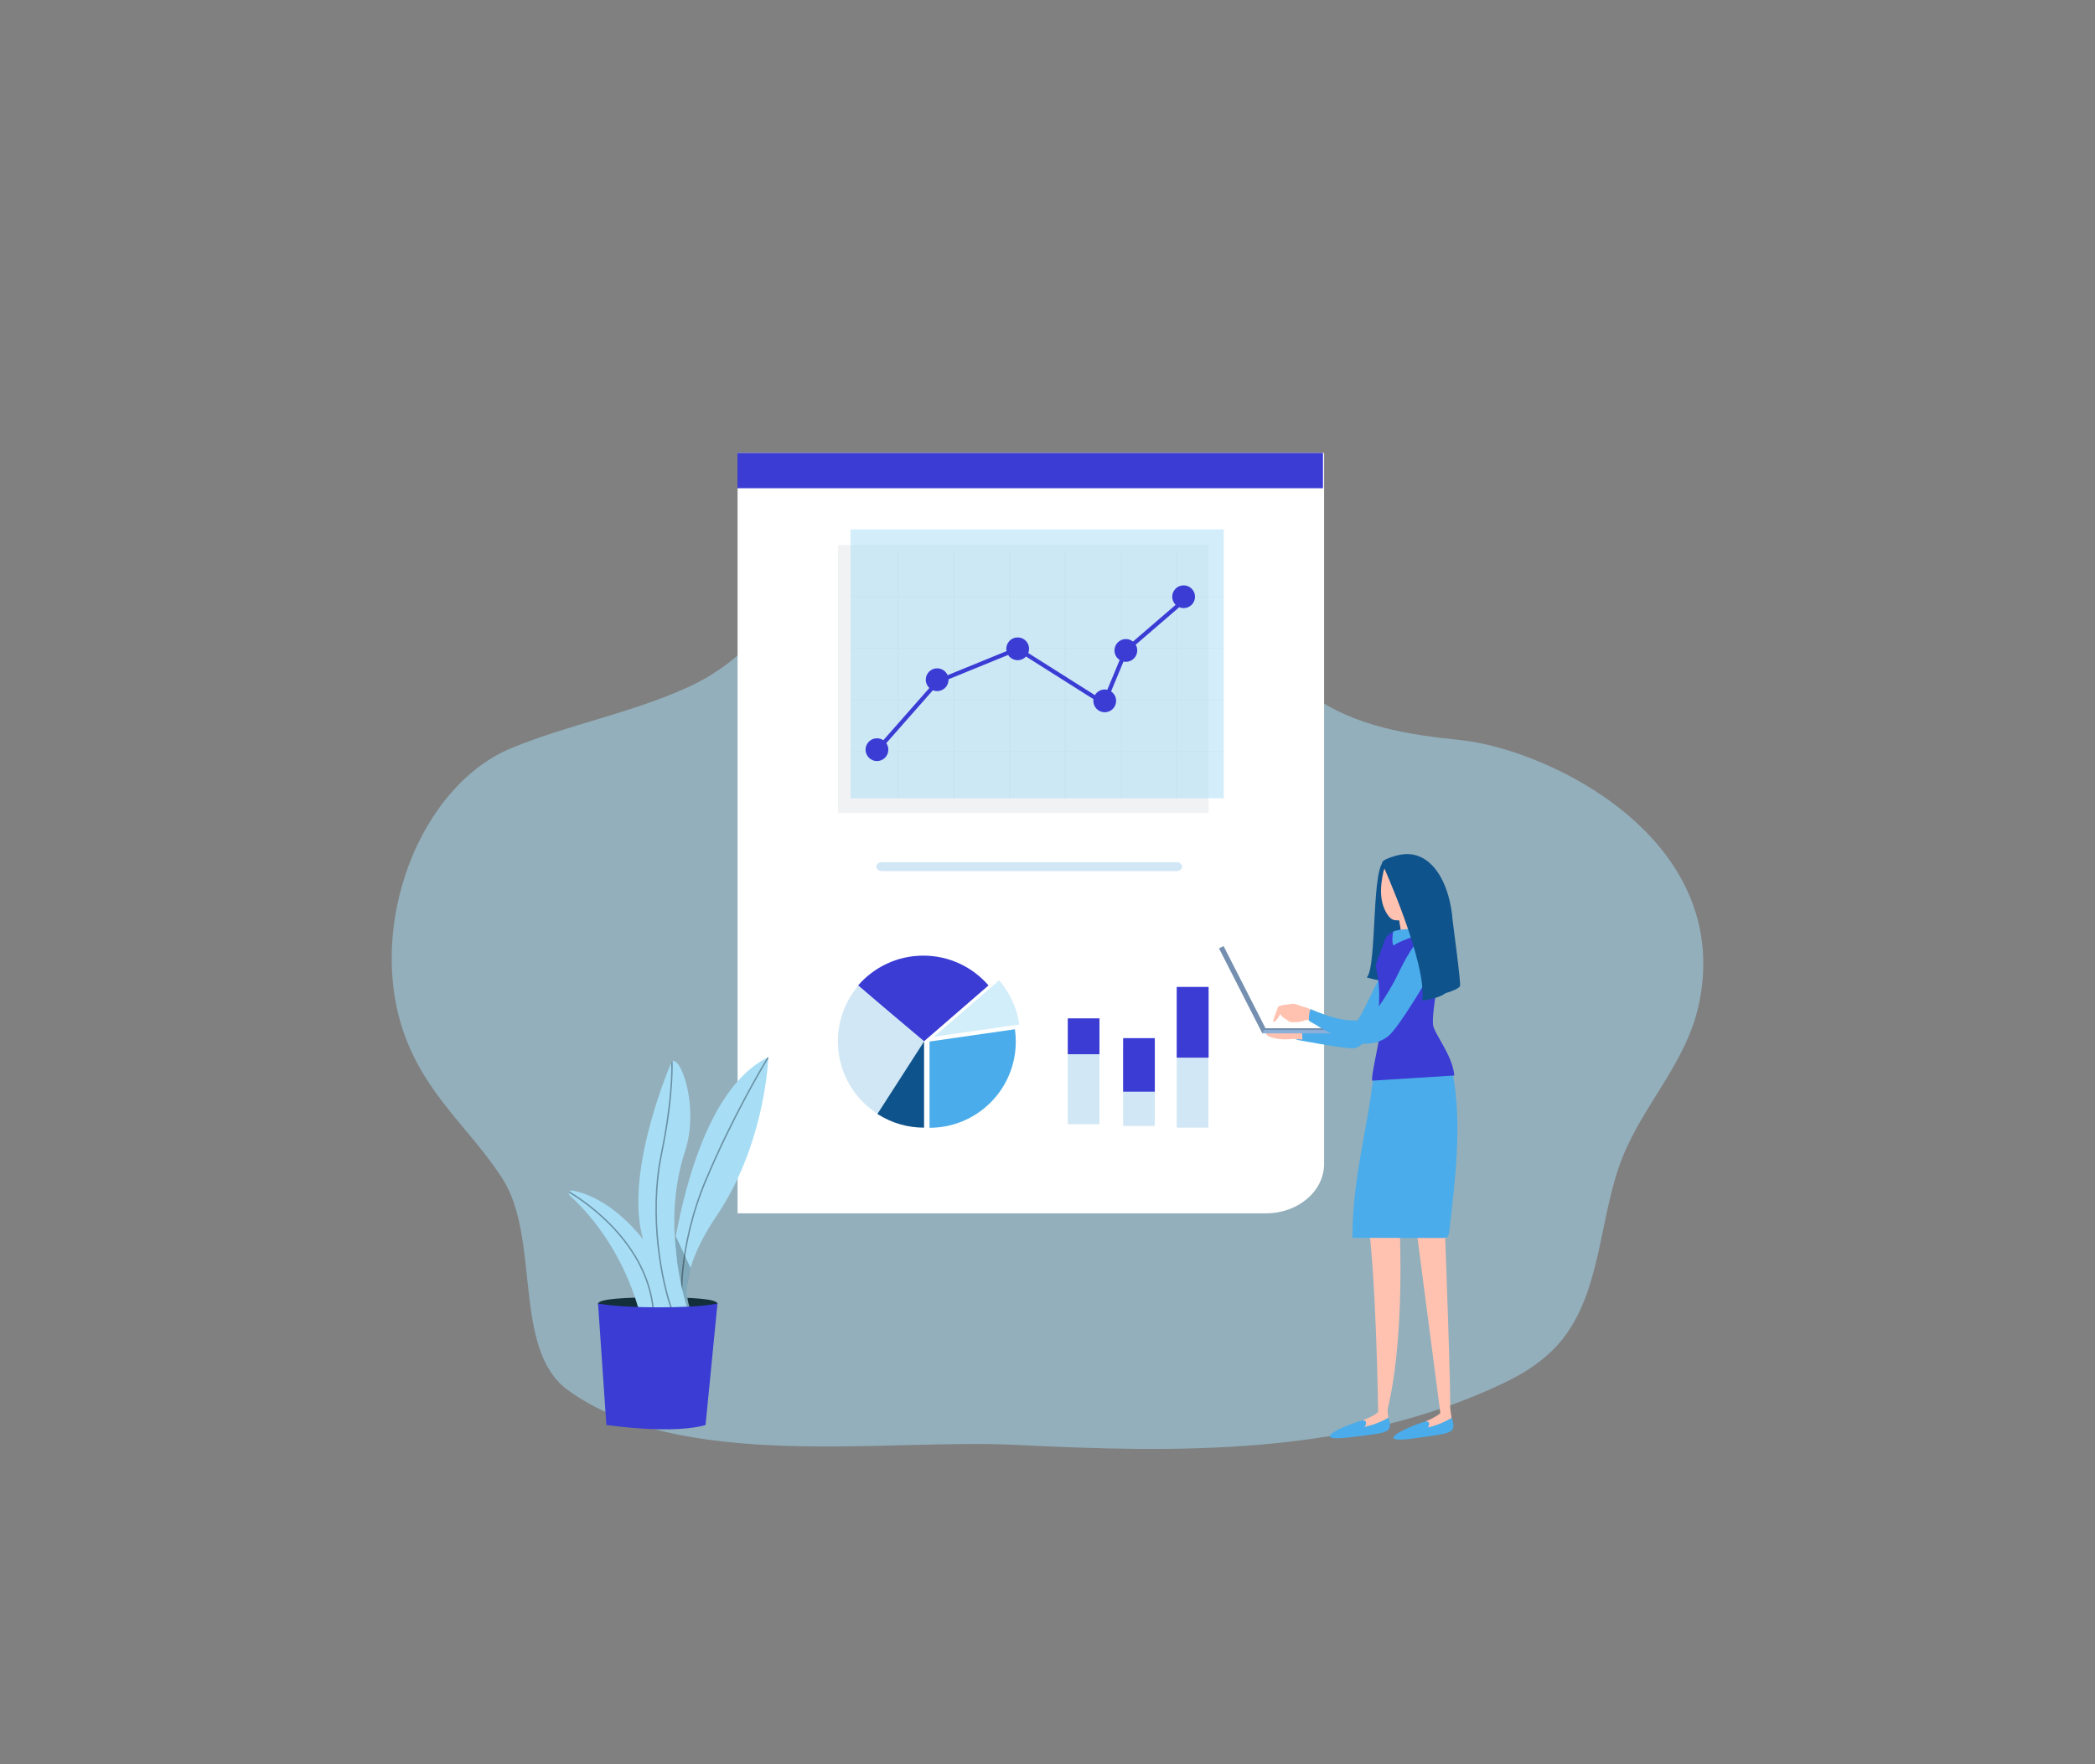 <svg xmlns="http://www.w3.org/2000/svg" xmlns:xlink="http://www.w3.org/1999/xlink" x="0px" y="0px" viewBox="0 0 500 421" xml:space="preserve">
<rect x="0" y="0" width="500" height="421" fill="#808080" stroke="none"/>
<g xmlns="http://www.w3.org/2000/svg" id="BACKGROUND">
</g>
<g xmlns="http://www.w3.org/2000/svg" id="OBJECTS">
	<path opacity="0.5" fill="#A7DEF6" d="M270.616,131.949c3.829,1.937,7.419,4.082,10.674,6.369   c11.376,7.99,20.529,19.622,31.708,27.636c10.558,7.567,23.45,9.407,35.529,10.67c21.058,2.205,64.976,23.351,57.046,62.542   c-2.885,14.262-13.06,23.949-18.269,36.864c-5.54,13.739-4.959,30.875-13.781,42.785c-3.88,5.237-9.237,8.696-14.738,11.316   c-36.604,17.431-77.709,16.621-116.522,14.699c-30.634-1.517-79.837,6.499-106.745-13.073c-13.359-9.718-6.412-36.282-15.656-50.55   c-7.769-11.989-18.341-19.862-23.535-34.871c-8.836-25.536,3.76-58.768,25.818-67.833c13.783-5.665,28.384-8.26,42.008-14.481   c14.078-6.429,19.501-16.06,30.236-27.458C213.795,115.962,246.825,119.916,270.616,131.949z"></path>
	<g>
		<path fill="#FFFFFF" d="M302.159,289.573H176.033V108.095h139.983v169.658C316.016,284.281,309.812,289.573,302.159,289.573z"></path>
		<rect x="176" y="108.095" fill="#3a3cd4" width="139.749" height="8.426"></rect>
	</g>
	<g>
		<g>
			<path fill="#D1E7F5" d="M280.716,207.901c1.885,0,1.885-2.132,0-2.132c-23.382,0-46.764,0-70.146,0c-1.885,0-1.885,2.132,0,2.132     l0,0H280.716z"></path>
		</g>
	</g>
	<rect x="199.975" y="130.082" opacity="0.07" fill="#2E4661" width="88.477" height="63.962"></rect>
	<g>
		<g>
			<g opacity="0.5">
				<rect x="202.997" y="126.371" fill="#A7DEF6" width="89.078" height="64.153"></rect>
				<rect x="202.997" y="126.371" fill="#A7DEF6" width="88.956" height="5.107"></rect>
			</g>
			<path opacity="0.03" fill="#272525" d="M291.888,142.503v-0.198h-10.935v-10.73h-0.198v10.73h-13.108v-10.73h-0.198v10.73     h-13.108v-10.73h-0.198v10.73h-13.108v-10.73h-0.198v10.73h-13.108v-10.73h-0.198v10.73h-13.108v-10.73h-0.197v10.73h-10.917     v0.198h10.917v12.124h-10.917v0.197h10.917v12.124h-10.917v0.199h10.917v12.123h-10.917v0.198h10.917v11.28h0.197v-11.28h13.108     v11.28h0.198v-11.28h13.108v11.28h0.198v-11.28h13.108v11.28h0.198v-11.28h13.108v11.28h0.198v-11.28h13.108v11.28h0.198v-11.28     h10.935v-0.198h-10.935v-12.123h10.935v-0.199h-10.935v-12.124h10.935v-0.197h-10.935v-12.124H291.888z M267.449,142.503v12.124     h-13.108v-12.124H267.449z M241.035,154.824h13.108v12.124h-13.108V154.824z M240.837,166.947h-13.108v-12.124h13.108V166.947z      M254.341,154.824h13.108v12.124h-13.108V154.824z M254.143,142.503v12.124h-13.108v-12.124H254.143z M240.837,142.503v12.124     h-13.108v-12.124H240.837z M214.422,142.503h13.108v12.124h-13.108V142.503z M214.422,154.824h13.108v12.124h-13.108V154.824z      M214.422,179.269v-12.123h13.108v12.123H214.422z M227.729,179.269v-12.123h13.108v12.123H227.729z M241.035,179.269v-12.123     h13.108v12.123H241.035z M254.341,179.269v-12.123h13.108v12.123H254.341z M280.755,179.269h-13.108v-12.123h13.108V179.269z      M280.755,166.947h-13.108v-12.124h13.108V166.947z M280.755,154.627h-13.108v-12.124h13.108V154.627z"></path>
		</g>
		<path fill="#3a3cd4" d="M282.489,139.702c-1.501,0-2.718,1.216-2.718,2.717c0,0.757,0.31,1.442,0.81,1.935    c-3.151,2.714-6.303,5.428-9.455,8.142c-0.24,0.207-0.479,0.413-0.718,0.62c-0.466-0.376-1.058-0.601-1.703-0.601    c-1.501,0-2.717,1.216-2.717,2.718c0,0.955,0.493,1.794,1.239,2.278c-0.691,1.662-1.381,3.324-2.071,4.986    c-0.294,0.709-0.588,1.418-0.883,2.126c-0.197-0.046-0.403-0.073-0.615-0.073c-1.003,0-1.877,0.545-2.348,1.354    c-3.045-1.925-6.089-3.85-9.134-5.773c-2.256-1.427-4.512-2.853-6.768-4.278c0.125-0.313,0.195-0.652,0.195-1.009    c0-1.5-1.217-2.718-2.718-2.718c-1.502,0-2.718,1.217-2.718,2.718c0,0.191,0.02,0.376,0.057,0.555    c-4.27,1.743-8.539,3.485-12.809,5.229c-0.419,0.171-0.837,0.342-1.256,0.512c-0.418-0.963-1.376-1.636-2.493-1.636    c-1.501,0-2.718,1.217-2.718,2.718c0,0.779,0.33,1.48,0.855,1.976c-0.635,0.72-1.268,1.439-1.903,2.16    c-3.027,3.435-6.054,6.871-9.081,10.308c-0.434-0.294-0.957-0.466-1.52-0.466c-1.501,0-2.718,1.217-2.718,2.718    c0,1.501,1.217,2.718,2.718,2.718c1.501,0,2.718-1.217,2.718-2.718c0-0.579-0.184-1.116-0.493-1.558    c2.584-2.934,5.168-5.868,7.753-8.801c1.121-1.273,2.244-2.546,3.365-3.819c0.315,0.128,0.66,0.2,1.022,0.2    c1.501,0,2.718-1.217,2.718-2.718c0-0.037-0.004-0.072-0.005-0.108c0.061-0.025,0.123-0.05,0.186-0.076    c4.678-1.91,9.356-3.819,14.035-5.729c0.483,0.753,1.326,1.253,2.287,1.253c0.788,0,1.496-0.338,1.992-0.873    c2.046,1.293,4.092,2.586,6.139,3.88c3.319,2.098,6.638,4.196,9.958,6.293c-0.02,0.134-0.034,0.268-0.034,0.407    c0,1.501,1.217,2.718,2.718,2.718c1.501,0,2.718-1.217,2.718-2.718c0-0.939-0.477-1.768-1.202-2.256    c0.987-2.374,1.974-4.749,2.96-7.124c0.184,0.039,0.375,0.061,0.571,0.061c1.5,0,2.718-1.217,2.718-2.718    c0-0.499-0.137-0.966-0.372-1.369c0.557-0.48,1.115-0.96,1.673-1.44c2.388-2.056,4.776-4.113,7.164-6.168    c0.515-0.443,1.03-0.888,1.545-1.332c0.325,0.138,0.683,0.213,1.057,0.213c1.501,0,2.718-1.217,2.718-2.718    C285.207,140.919,283.99,139.702,282.489,139.702z"></path>
	</g>
	<g>
		<path fill="#3a3cd4" d="M220.362,228.074c-6.219,0-11.785,2.754-15.559,7.106l15.559,13.481l15.558-13.481    C232.147,230.828,226.581,228.074,220.362,228.074z"></path>
		<path fill="#4AACEA" d="M242.222,245.644l-20.376,2.93v20.586c11.378,0,20.586-9.207,20.586-20.586    C242.432,247.579,242.357,246.602,242.222,245.644z"></path>
		<path fill="#D1E7F5" d="M204.826,235.248c-7.334,8.701-6.229,21.675,2.472,29.009c0.761,0.642,1.556,1.215,2.376,1.728    l10.893-17.468L204.826,235.248z"></path>
		<path fill="#0E538C" d="M220.539,269.131c-3.858,0.001-7.729-1.076-11.129-3.269l11.131-17.317L220.539,269.131z"></path>
		<path opacity="0.5" fill="#A7DEF6" d="M243.268,244.511c-0.57-4.007-2.291-7.637-4.818-10.552l-15.558,13.481L243.268,244.511z"></path>
	</g>
	<g>
		<rect x="254.838" y="250.093" fill="#D1E7F5" width="7.563" height="18.216"></rect>
		<rect x="254.838" y="243.04" fill="#3a3cd4" width="7.563" height="8.561"></rect>
	</g>
	<g>
		<rect x="280.839" y="250.915" fill="#D1E7F5" width="7.563" height="18.216"></rect>
		<rect x="280.839" y="235.541" fill="#3a3cd4" width="7.612" height="16.881"></rect>
	</g>
	<g>
		<rect x="268.049" y="249.477" fill="#D1E7F5" width="7.563" height="19.244"></rect>
		<rect x="268.049" y="247.765" fill="#3a3cd4" width="7.563" height="12.772"></rect>
	</g>
	<g>
		<path fill="#0E538C" d="M326.19,233.287c0,0,8.787,2.425,13.186,1.528c4.4-0.897,1.889-23.491-0.353-25.856    c-2.241-2.364-7.145-3.304-8.218-3.479C327.153,204.889,328.764,230.759,326.19,233.287z"></path>
		<path fill="#4AACEA" d="M336.142,229.245c-1.118-1.22-3.76-2.134-6.3,2.845c-2.54,4.98-5.792,12.5-7.214,13.108    c-1.423,0.61-8.638,1.422-13.617,1.422c-0.884,0,1.221-0.007,0.291-0.017c-0.001,0.48-0.003,0.958-0.008,1.435l0.631,0.208    c0,0,8.841,1.626,11.279,1.829c2.439,0.204,3.151,0.814,7.723-5.385C333.5,238.491,337.259,230.464,336.142,229.245z"></path>
		<path fill="#FFC2B0" d="M310.765,246.612c-4.105-0.039-8.527-0.195-8.527-0.195s-0.683,0.838,2.193,1.423    c2.122,0.431,4.02,0.102,4.02,0.102l2.395,0.15C310.812,247.599,310.784,247.105,310.765,246.612z"></path>
		<path fill="#FFC2B0" d="M344.825,292.99c0,0,1.603,42.48,1.238,44.154c-0.363,1.676-2.304,0.114-2.304,0.114l-6.431-49.316    l4.149-1.948L344.825,292.99z"></path>
		<path fill="#FFC2B0" d="M333.626,284.87c0,0,2.535,31.876-2.684,52.433l-2.026,0.039c0,0-0.403-34.443-2.889-49.863l0.888-6.329    L333.626,284.87z"></path>
		<g>
			<path fill="#4AACEA" d="M320.87,340.505c3.517-1.468,5.981-1.935,6.104-1.954c1.284,0.797,3.11,0.503,4.25-0.382     c0.418,0.676,0.577,1.832,0.467,2.354c-0.313,1.495-2.08,1.612-9.538,2.511C314.695,343.935,317.282,342.003,320.87,340.505z"></path>
		</g>
		<g>
			<g>
				<path fill="#4AACEA" d="M336.046,340.794c3.489-1.529,5.944-2.039,6.067-2.063c1.299,0.775,3.119,0.447,4.243-0.459      c0.43,0.669,0.609,1.824,0.51,2.347c-0.287,1.497-2.051,1.647-9.491,2.684C329.934,344.337,332.485,342.358,336.046,340.794z"></path>
			</g>
		</g>
		<path fill="#FFC2B0" d="M346.124,336.287l0.308,2.113c0,0-2.315,1.527-5.656,2.298c0,0,0.986-1.427-0.551-1.465    c0,0,4.055-1.571,4.114-2.906C344.399,334.992,346.124,336.287,346.124,336.287z"></path>
		<path fill="#FFC2B0" d="M331.125,336.221l0.206,2.143c0,0-2.279,1.463-5.633,2.173c0,0,1.031-1.485-0.504-1.55    c0,0,4.062-1.425,4.147-2.756C329.424,334.896,331.125,336.221,331.125,336.221z"></path>
		<path fill="#4AACEA" d="M345.839,294.119c-0.042,0.349-0.096,0.72-0.333,0.977c-0.316,0.343-0.841,0.365-1.308,0.365    c-6.817-0.015-14.622-0.028-21.44-0.041c0.081-14.963,3.674-25.799,5.017-38.698c0.154-1.479,0.313-2.979,0.847-4.368    c1.647-4.277,7.029-6.678,11.354-5.025c3.527,1.349,5.953,4.785,6.611,8.132C349.037,267.908,347.355,281.568,345.839,294.119z"></path>
		<path fill="#3a3cd4" d="M327.496,257.912c-0.377-0.674,1.618-8.985,1.55-9.755c-0.526-5.997,0.618-8.684-0.138-14.659    c-0.171-1.355-0.865-2.826-0.321-4.079c2.424-5.595,1.494-6.229,4.714-7.307c3.333-1.116,9.387-1.74,10.339-0.437    c2.514,3.443,1.142,10.132,0.361,11.538c-1.115,2.001-1.416,4.336-1.698,6.609c-0.186,1.503-0.372,3.016-0.314,4.53    c0.086,2.239,4.629,7.22,5.106,12.327"></path>
		<g>
			<polygon fill="#748FB0" points="321.563,246.617 301.271,246.617 290.932,226.337 292.021,225.789 302.022,245.398      321.563,245.398    "></polygon>
			<polygon fill="#8DB0DA" points="321.563,246.617 301.271,246.617 301.646,245.833 321.186,245.833    "></polygon>
		</g>
		<g>
			<g>
				<path fill="#FFC2B0" d="M305.749,241.401c0.145-0.171,0.336-0.293,0.524-0.413c0.634-0.406,1.501-1.376,2.245-1.419      c0.782-0.046,1.6,0.482,2.353,0.642c0.953,0.201,2.109,0.725,2.872,1.323c0.222,0.174,0.188,0.447,0.221,0.707      c0.04,0.34,0.082,0.679,0.124,1.02c0.004,0.023,0.006,0.051-0.009,0.07c-0.014,0.02-0.04,0.026-0.064,0.032      c-0.591,0.117-1.103,0.046-1.706,0.055c-0.233,0.003-0.539,0.034-0.771,0.057c-0.219,0.02-0.445,0.215-0.661,0.26      c-0.678,0.142-1.37,0.22-2.064,0.235c-0.375,0.008-0.764-0.006-1.108-0.156c-0.132-0.057-1.426-0.977-1.472-1.005      c-0.133-0.085-0.648-0.691-0.668-0.754C305.493,241.822,305.599,241.576,305.749,241.401z"></path>
				<path fill="#FFC2B0" d="M306.223,239.849c0,0-0.898,0.254-1.07,0.316c-0.171,0.063-1.341,3.596-1.341,3.596      s0.527,0.833,2.169-2.575l2.015-0.019l0.698-1.597L306.223,239.849z"></path>
			</g>
			<path fill="#4AACEA" d="M342.086,222.375c-3.795-0.399-8.017,9.326-8.966,11.149c-1.934,3.716-4.377,7.463-5.852,8.726     c-3.351,2.871-10.381,0.378-14.469-1.413c-0.352,0.699-0.371,1.482-0.434,2.757c0.565,0.418,1.554,0.871,2.134,1.27     c1.412,0.972,2.904,1.563,4.442,2.323c1.616,0.799,3.329,1.452,5.113,1.752c1.718,0.288,3.509,0.219,5.144-0.425     c0.774-0.305,1.497-0.73,2.148-1.247c2.563-2.033,9.873-14.544,10.639-15.943C344.7,226.371,344.566,222.637,342.086,222.375z"></path>
		</g>
		<g>
			<path fill="#FFC2B0" d="M333.551,219.655c-0.4-0.007-0.812-0.039-1.179-0.201c-0.462-0.205-0.814-0.596-1.109-1.007     c-1.043-1.451-1.542-3.242-1.648-5.026c-0.105-1.784,0.162-3.57,0.544-5.316c0.063-0.284,0.129-0.573,0.275-0.826     c0.197-0.342,0.525-0.591,0.873-0.779c1.484-0.809,3.308-0.626,4.941-0.189c0.817,0.219,1.636,0.505,2.301,1.029     c0.543,0.43,0.957,1,1.347,1.574c0.403,0.592,0.794,1.206,0.996,1.892c0.175,0.598,0.201,1.228,0.2,1.851     c-0.003,1.152-0.101,2.307-0.368,3.427c-0.124,0.52-0.29,1.044-0.614,1.467c-0.591,0.774-1.932,1.242-2.822,1.535     C336.085,219.483,334.816,219.678,333.551,219.655z"></path>
			<path fill="#FFC2B0" d="M338.278,222.47c0.065,0.588-3.825,0.518-3.852,0.353c-0.401-2.54-0.57-4.504-1.357-6.749     c1.041-0.254,3.638-0.905,5.516-0.434C338.875,215.711,338.191,221.691,338.278,222.47z"></path>
			<path fill="#4AACEA" d="M340.069,222.085c-0.044,0.433-0.501,0.654-0.89,0.801c-1.82,0.695-5.005,1.658-6.626,2.774     c-0.388-0.583-0.218-2.863-0.044-3.298c0.117-0.294,2.49-0.583,3.102-0.613C336.131,221.726,340.112,221.669,340.069,222.085z"></path>
		</g>
		<path fill="#0E538C" d="M345.047,237.013c0,0,2.796-0.789,3.393-1.619c0.322-0.448-1.742-15.436-1.776-15.944    c-0.09-1.349-0.306-2.693-0.589-4.008c-1.011-4.694-3.456-9.814-7.906-11.25c-2.337-0.754-4.593-0.217-6.836,0.637    c-0.462,0.176-2.032,0.808-1.297,1.61c0,0,10.598,23.402,9.405,32.368c0,0,3.778-0.443,5.369-1.662"></path>
	</g>
	<g>
		<g>
			<g>
				<path fill="#122F3A" d="M171.236,311.179c0,1.214-6.381,2.197-14.254,2.197c-7.872,0-14.254-0.983-14.254-2.197      c0-1.213,6.584-1.551,14.457-1.551C165.057,309.628,171.236,309.966,171.236,311.179z"></path>
			</g>
		</g>
		<g>
			<g>
				<path fill="#A7DEF6" d="M183.369,252.301c0,0-0.007,0.122-0.013,0.347c-0.144,2.762-1.494,21.474-12.264,37.418      c-11.67,17.268-5.48,23.784-5.48,23.784h-6.804c0,0,3-50.595,24.268-61.399C183.171,252.396,183.273,252.349,183.369,252.301z"></path>
			</g>
		</g>
		<g>
			<g>
				<g>
					<path fill="#6A90A3" d="M183.369,252.301c0,0-0.007,0.122-0.013,0.347c-1.139,1.861-8.256,13.743-14.65,28.87       c-7.158,16.913-5.794,30.396-5.781,30.533c0.014,0.089-0.054,0.177-0.15,0.184h-0.02c-0.083,0-0.157-0.061-0.171-0.15       c-0.013-0.136-1.383-13.709,5.802-30.696c6.428-15.194,13.586-27.117,14.69-28.938       C183.171,252.396,183.273,252.349,183.369,252.301z"></path>
				</g>
			</g>
		</g>
		<g opacity="0.24">
			<g>
				<path d="M161.287,295.025l3.528,7.605c0,0-1.194,4.618-0.784,6.757c0.41,2.139,0.593,2.68,0.593,2.68h-1.989l-1.554-15.933      L161.287,295.025z"></path>
			</g>
		</g>
		<g>
			<g>
				<path fill="#A7DEF6" d="M158.604,313.85h-5.856c0,0-3.245-16.101-16.783-28.562c-0.184-0.172-0.232-0.402-0.177-0.607      c0.027-0.109,0.081-0.211,0.157-0.3c0.15-0.185,0.388-0.293,0.661-0.245c3.177,0.578,9.816,2.85,16.878,11.636      C163.307,307.994,158.604,313.85,158.604,313.85z"></path>
			</g>
		</g>
		<g>
			<g>
				<path fill="#A7DEF6" d="M164.814,314.668h-5.665c0,0-0.947-2.706-5.665-18.896c-4.397-15.065,5.317-38.842,6.701-42.088v-0.006      c0.102-0.245,0.157-0.368,0.157-0.368c0.048-0.028,0.102-0.055,0.15-0.068c2.304-0.709,6.313,11.459,2.999,21.507      C157.036,294.353,164.814,314.668,164.814,314.668z"></path>
			</g>
		</g>
		<g>
			<g>
				<g>
					<path fill="#6A90A3" d="M160.758,313.243c0.034,0.089-0.014,0.184-0.096,0.219c-0.02,0.007-0.041,0.013-0.061,0.013       c-0.068,0-0.136-0.04-0.163-0.108c-2.761-7.239-5.774-23.307-2.761-37.902c2.604-12.611,2.563-20.096,2.508-21.78v-0.006       c0.102-0.245,0.157-0.368,0.157-0.368c0.048-0.028,0.102-0.055,0.15-0.068c0.014,0.021,0.021,0.04,0.021,0.062       c0.007,0.074,0.47,7.832-2.502,22.229C155.011,290.06,158.01,306.045,160.758,313.243z"></path>
				</g>
			</g>
		</g>
		<g>
			<g>
				<g>
					<path fill="#6A90A3" d="M156.095,312.712c0.007,0.096-0.061,0.177-0.157,0.184c0,0-0.007,0-0.013,0       c-0.089,0-0.164-0.061-0.17-0.15c-1.547-17.506-19.237-27.656-19.967-28.064c0.027-0.109,0.081-0.211,0.157-0.3       C136.503,284.688,154.514,294.94,156.095,312.712z"></path>
				</g>
			</g>
		</g>
		<g>
			<g>
				<path fill="#3a3cd4" d="M168.39,340.089c0,0-3.306,1.205-11.408,1.018c-6.167-0.142-12.261-1.018-12.261-1.018l-1.993-29.007      c0,0,4.119,0.926,14.457,0.926c10.951,0,14.051-0.926,14.051-0.926L168.39,340.089z"></path>
			</g>
		</g>
	</g>
</g>
<g xmlns="http://www.w3.org/2000/svg" id="DESIGNED_BY_FREEPIK">
</g>
</svg>